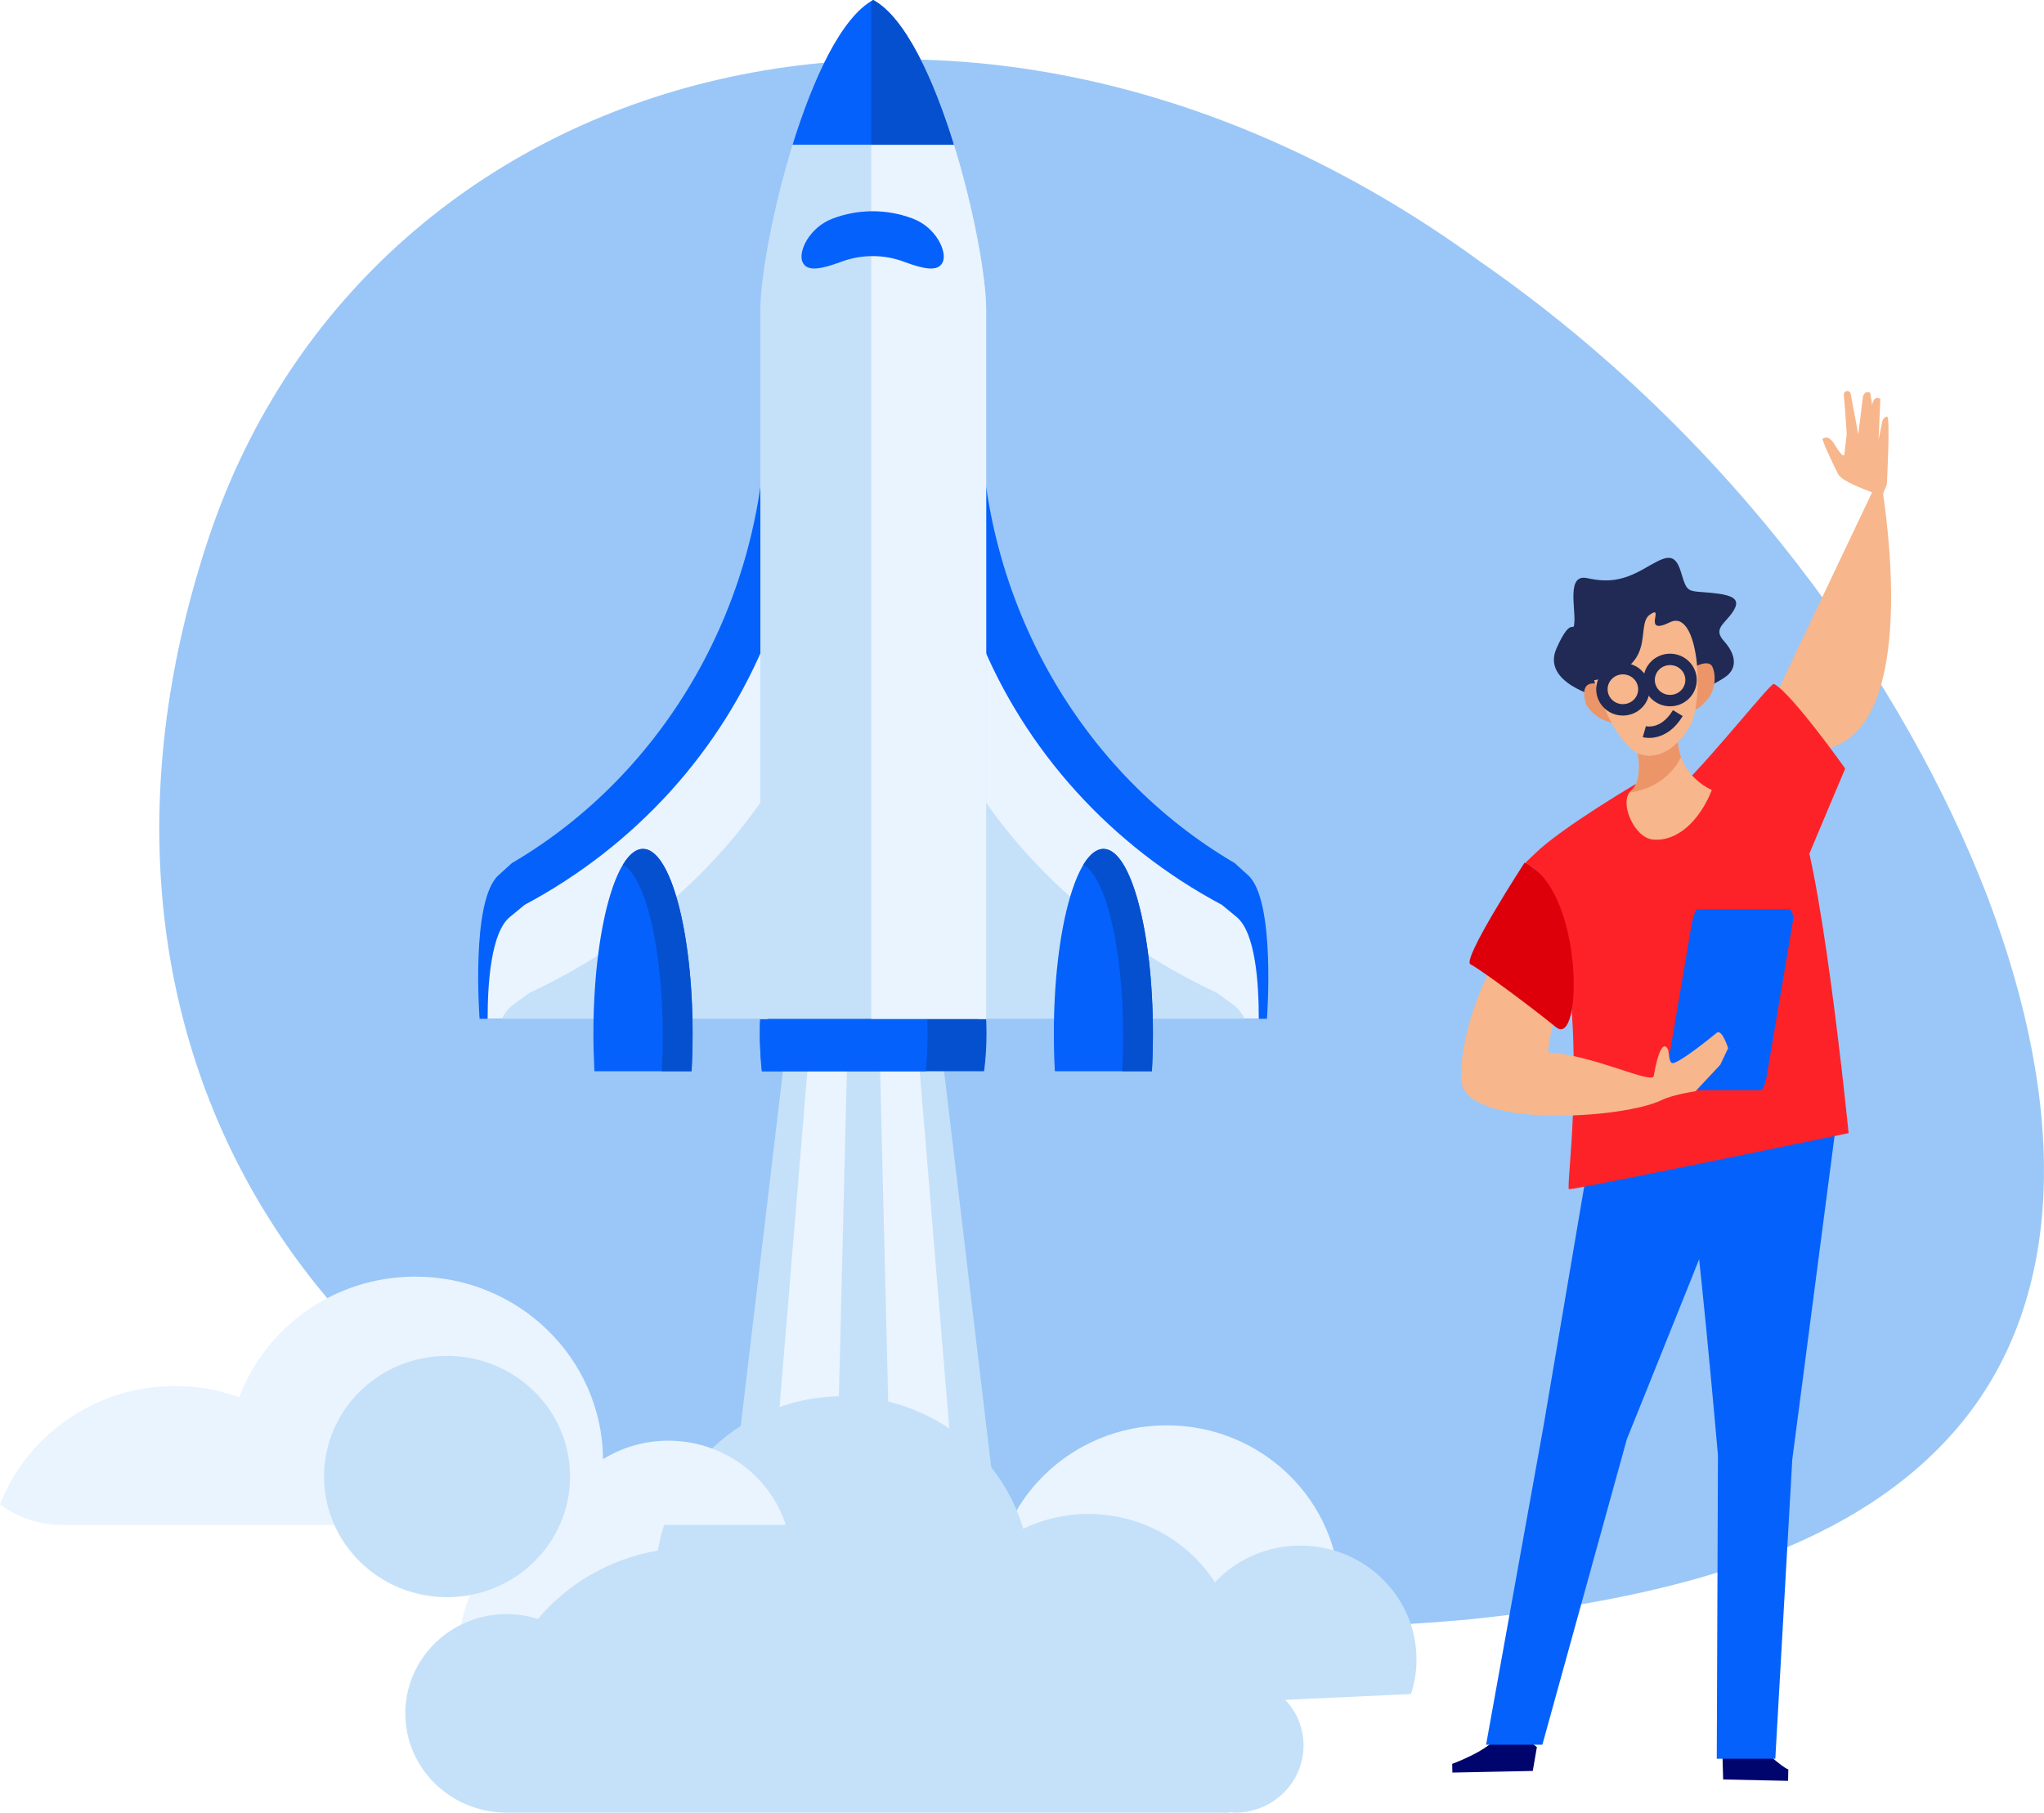 <svg width="62" height="55" viewBox="0 0 62 55" fill="none" xmlns="http://www.w3.org/2000/svg">
<path d="M44.871 7.918C52.588 13.269 57.782 20.706 60.279 27.189C62.776 33.76 62.576 39.376 59.535 43.125C56.464 46.91 51 48.474 44.498 49.139C37.998 49.718 30.459 49.398 23.363 47.426C9.327 43.95 1.455 31.438 6.232 16.619C10.938 1.863 29.322 -3.411 44.871 7.918Z" fill="#9AC7F7"/>
<path d="M22.992 50.137C22.992 52.601 20.958 54.599 18.447 54.599C15.938 54.599 13.902 52.601 13.902 50.137C13.902 47.675 15.938 45.678 18.447 45.678C20.96 45.678 22.992 47.675 22.992 50.137Z" fill="#EAF4FE"/>
<path d="M40.115 50.632C40.447 49.955 40.641 49.198 40.641 48.395C40.641 45.551 38.289 43.244 35.389 43.244C32.49 43.244 30.136 45.551 30.136 48.395C30.136 49.196 30.328 49.955 30.664 50.632H40.115Z" fill="#EAF4FE"/>
<path d="M26.192 20.876L28.504 31.385L30.818 50.847H26.192H21.567L23.881 31.385L26.192 20.876Z" fill="#C5E1F9"/>
<path d="M26.192 20.876L27.805 31.385L29.415 50.847H26.192H22.97L24.582 31.385L26.192 20.876Z" fill="#EAF4FE"/>
<path d="M26.192 20.876L26.67 31.385L27.145 50.847H26.192H25.237L25.715 31.385L26.192 20.876Z" fill="#C5E1F9"/>
<path d="M37.525 50.922C37.545 50.748 37.559 50.572 37.559 50.392C37.559 47.931 35.526 45.933 33.014 45.933C32.305 45.933 31.636 46.097 31.037 46.382C30.348 44.059 28.163 42.36 25.572 42.36C22.74 42.36 20.398 44.389 19.955 47.043C18.499 47.294 17.218 48.045 16.315 49.119C16.016 49.024 15.698 48.971 15.366 48.971C13.671 48.971 12.294 50.319 12.294 51.984C12.294 53.628 13.636 54.962 15.303 54.994C15.303 54.994 15.303 54.996 15.305 54.996H24.167H26.724H27.833H33.617H37.283C37.285 54.99 37.287 54.984 37.289 54.98C37.347 54.984 37.402 54.996 37.46 54.996C38.611 54.996 39.54 54.082 39.54 52.955C39.54 51.852 38.643 50.956 37.525 50.922Z" fill="#C5E1F9"/>
<path d="M20.271 43.711C19.545 43.711 18.866 43.916 18.292 44.27C18.264 41.209 15.726 38.733 12.598 38.733C10.143 38.733 8.06 40.258 7.255 42.392C6.651 42.176 5.998 42.051 5.317 42.051C2.888 42.051 0.822 43.542 0 45.639C0.504 46.018 1.129 46.254 1.81 46.265V46.267H10.672H13.229H14.338H20.122H23.788C23.79 46.263 23.792 46.258 23.794 46.252C23.806 46.254 23.822 46.254 23.832 46.255C23.349 44.778 21.938 43.711 20.271 43.711Z" fill="#EAF4FE"/>
<path d="M37.928 49.876C37.974 50.837 37.217 51.654 36.235 51.7C35.258 51.745 34.423 51.002 34.379 50.041C34.333 49.079 35.09 48.263 36.07 48.217C37.051 48.172 37.884 48.915 37.928 49.876Z" fill="#C5E1F9"/>
<path d="M42.799 51.397C42.922 51.017 42.985 50.61 42.962 50.189C42.872 48.282 41.221 46.807 39.276 46.896C37.331 46.985 35.83 48.607 35.921 50.513C35.941 50.934 36.039 51.334 36.199 51.702L42.799 51.397Z" fill="#C5E1F9"/>
<path d="M17.292 44.798C17.292 46.819 15.621 48.459 13.56 48.459C11.5 48.459 9.829 46.819 9.829 44.798C9.829 42.777 11.5 41.138 13.56 41.138C15.621 41.138 17.292 42.777 17.292 44.798Z" fill="#C5E1F9"/>
<path d="M26.486 25.755C24.588 25.755 23.048 28.264 23.048 31.357C23.048 31.749 23.072 32.132 23.121 32.502H29.85C29.899 32.132 29.923 31.751 29.923 31.357C29.925 28.264 28.387 25.755 26.486 25.755Z" fill="#0450CF"/>
<path d="M25.595 25.755C24.19 25.755 23.051 28.264 23.051 31.357C23.051 31.749 23.069 32.132 23.105 32.502H28.084C28.118 32.132 28.136 31.751 28.136 31.357C28.136 28.264 26.997 25.755 25.595 25.755Z" fill="#0561FC"/>
<path d="M23.242 12.332C23.242 18.3 20.124 23.495 15.527 26.186C15.39 26.312 15.253 26.435 15.122 26.554C14.271 27.315 14.547 30.91 14.547 30.91H23.286C23.286 30.91 23.286 12.195 23.286 10.109C23.286 10.431 23.258 10.837 23.207 11.303C23.226 11.643 23.242 11.986 23.242 12.332Z" fill="#0561FC"/>
<path d="M23.286 19.298C21.893 22.781 19.261 25.668 15.914 27.452C15.762 27.578 15.613 27.701 15.468 27.819C14.9 28.282 14.791 29.797 14.791 30.91H23.286C23.286 30.912 23.286 24.891 23.286 19.298Z" fill="#EAF4FE"/>
<path d="M15.559 30.489C15.422 30.588 15.311 30.732 15.218 30.91H23.286C23.286 30.91 23.286 27.827 23.286 24.025C21.591 26.583 19.086 28.701 16.065 30.121C15.892 30.248 15.724 30.37 15.559 30.489Z" fill="#C5E1F9"/>
<path d="M29.736 12.332C29.736 18.3 32.852 23.495 37.452 26.186C37.589 26.312 37.724 26.435 37.857 26.554C38.705 27.315 38.429 30.91 38.429 30.91H29.692C29.692 30.91 29.692 12.195 29.692 10.109C29.692 10.431 29.72 10.837 29.771 11.303C29.749 11.643 29.736 11.986 29.736 12.332Z" fill="#0561FC"/>
<path d="M29.689 19.298C31.084 22.781 33.712 25.668 37.061 27.452C37.212 27.578 37.362 27.701 37.507 27.819C38.075 28.282 38.184 29.797 38.182 30.91H29.689C29.689 30.912 29.689 24.891 29.689 19.298Z" fill="#EAF4FE"/>
<path d="M37.416 30.489C37.551 30.588 37.662 30.732 37.757 30.91H29.687C29.687 30.91 29.687 27.827 29.687 24.025C31.384 26.583 33.887 28.701 36.908 30.121C37.081 30.248 37.253 30.37 37.416 30.489Z" fill="#C5E1F9"/>
<path d="M29.913 30.912V9.407C29.913 7.439 28.421 1.052 26.488 0C24.556 1.052 23.064 7.437 23.064 9.407V30.912H29.913Z" fill="#C5E1F9"/>
<path d="M26.486 0C26.468 0.01 26.45 0.026 26.428 0.038V30.912H29.913V9.407C29.913 7.437 28.421 1.052 26.486 0Z" fill="#EAF4FE"/>
<path d="M24.04 4.392H28.933C28.32 2.405 27.458 0.528 26.486 0C25.515 0.528 24.657 2.405 24.04 4.392Z" fill="#0561FC"/>
<path d="M26.428 4.392H28.933C28.32 2.405 27.458 0.528 26.486 0C26.468 0.01 26.45 0.026 26.428 0.038V4.392Z" fill="#0450CF"/>
<path d="M28.595 7.953C28.453 8.268 27.988 8.149 27.442 7.95C26.817 7.71 26.12 7.71 25.495 7.95C24.949 8.149 24.483 8.268 24.344 7.953C24.199 7.647 24.54 6.905 25.251 6.634C26.033 6.334 26.908 6.334 27.692 6.634C28.399 6.903 28.738 7.645 28.595 7.953Z" fill="#0561FC"/>
<path d="M19.503 25.755C18.673 25.755 18 28.264 18 31.357C18 31.749 18.012 32.132 18.03 32.502H20.976C20.997 32.132 21.007 31.751 21.007 31.357C21.009 28.264 20.335 25.755 19.503 25.755Z" fill="#0561FC"/>
<path d="M19.503 25.755C19.285 25.755 19.082 25.929 18.896 26.235C19.58 26.601 20.104 28.784 20.104 31.428C20.104 31.796 20.094 32.154 20.076 32.502H20.978C20.998 32.132 21.009 31.751 21.009 31.357C21.009 28.264 20.335 25.755 19.503 25.755Z" fill="#0450CF"/>
<path d="M33.47 25.755C32.642 25.755 31.966 28.264 31.966 31.357C31.966 31.749 31.977 32.132 31.997 32.502H34.941C34.961 32.132 34.971 31.751 34.971 31.357C34.973 28.264 34.302 25.755 33.47 25.755Z" fill="#0561FC"/>
<path d="M33.47 25.755C33.254 25.755 33.049 25.929 32.861 26.235C33.544 26.601 34.068 28.784 34.068 31.428C34.068 31.796 34.058 32.154 34.038 32.502H34.941C34.961 32.132 34.971 31.751 34.971 31.357C34.973 28.264 34.302 25.755 33.47 25.755Z" fill="#0450CF"/>
<path d="M46.618 53.007L46.493 53.73L45.744 53.746C45.744 53.746 45.181 53.758 45.04 53.76C44.899 53.764 44.055 53.78 44.055 53.78L44.049 53.515C44.049 53.515 45.212 53.094 45.435 52.647C45.663 52.202 46.618 53.007 46.618 53.007Z" fill="#00046D"/>
<path d="M54.245 53.683L54.237 54.031L52.268 53.989L52.241 53.054L53.428 53.04C53.431 53.04 54.059 53.63 54.245 53.683Z" fill="#00046D"/>
<path d="M57.234 14.687C57.234 14.687 57.342 12.644 57.242 12.64C57.149 12.636 57.099 12.773 57.099 12.773L56.982 13.346L57.036 12.102C57.036 12.102 56.935 12.031 56.857 12.114C56.818 12.156 56.798 12.231 56.786 12.29L56.736 11.95C56.736 11.95 56.738 11.9 56.649 11.895C56.554 11.889 56.508 12.029 56.508 12.029L56.367 13.182L56.131 11.922C56.131 11.922 56.044 11.792 55.944 11.914C55.91 11.958 55.942 12.14 55.942 12.14L55.97 12.46L56.016 13.176L55.95 13.744C55.95 13.744 55.976 14.032 55.639 13.473C55.448 13.154 55.279 13.318 55.279 13.318L55.361 13.548C55.361 13.548 55.633 14.159 55.762 14.396C55.867 14.592 56.55 14.851 56.786 14.936L53.638 21.565C53.638 21.565 52.969 23.694 55.67 22.634C57.909 21.754 57.369 16.686 57.119 14.982L57.234 14.687Z" fill="#F7B68B"/>
<path d="M54.4 27.046L55.97 23.317C55.97 23.317 54.323 21.001 53.807 20.75C53.717 20.704 52.032 22.848 50.986 23.876C49.819 25.019 53.807 25.573 54.4 27.046Z" fill="#FD2227"/>
<path d="M53.136 34.114C53.136 34.282 49.347 43.663 49.347 43.663L46.784 52.935H45.077L46.82 43.262L48.39 34.015L53.136 34.114Z" fill="#0561FC"/>
<path d="M51.258 36.157C51.464 36.76 52.11 44.151 52.11 44.151L52.074 53.359H53.85L54.364 44.286L55.696 34.09L50.645 34.654L51.258 36.157Z" fill="#0561FC"/>
<path d="M49.656 23.764C49.656 23.764 47.368 25.104 46.55 25.907C45.732 26.712 46.892 25.203 47.471 28.854C48.051 32.504 47.489 36.048 47.592 36.081C47.695 36.115 56.073 34.379 56.073 34.379C56.073 34.379 55.196 25.518 54.4 24.432C53.876 23.718 53.136 23.528 53.136 23.528C53.136 23.528 50.952 23.53 49.656 23.764Z" fill="#FD2227"/>
<path d="M50.641 33.075C50.559 33.075 50.502 32.815 50.516 32.739L51.322 27.983C51.337 27.91 51.413 27.582 51.496 27.582H54.269C54.352 27.582 54.408 27.809 54.394 27.883L53.588 32.656C53.576 32.73 53.497 33.075 53.412 33.075H50.641Z" fill="#0561FC"/>
<path d="M45.115 29.591C45.115 29.591 44.26 31.3 44.329 32.773C44.397 34.246 49.218 33.958 50.405 33.376C50.746 33.208 51.429 33.109 51.429 33.109L52.181 32.304L52.419 31.802C52.419 31.802 52.231 31.209 52.076 31.333C51.48 31.82 50.865 32.271 50.728 32.255C50.617 32.241 50.625 31.903 50.591 31.836C50.454 31.567 50.284 31.921 50.163 32.641C50.117 32.913 48.319 32.004 46.989 31.936C46.85 31.929 47.364 30.062 47.364 30.062C47.364 30.062 46.07 29.524 45.115 29.591Z" fill="#F7B68B"/>
<path d="M46.242 26.176C46.242 26.176 44.329 29.122 44.603 29.257C44.877 29.392 46.379 30.497 47.197 31.165C48.015 31.836 48.051 26.979 46.242 26.176Z" fill="#DD000B"/>
<path d="M50.139 25.472C50.863 25.541 51.546 24.922 51.925 23.969C51.401 23.726 50.915 23.192 50.893 22.464C50.859 21.335 49.575 22.366 49.575 22.366C49.575 22.366 49.946 23.593 49.474 23.993C49.097 24.307 49.553 25.417 50.139 25.472Z" fill="#F7B68B"/>
<path d="M48.501 21.149C48.501 21.149 46.741 20.728 47.215 19.666C47.689 18.604 47.735 19.29 47.757 18.848C47.779 18.404 47.531 17.408 48.14 17.54C48.749 17.673 49.2 17.629 49.833 17.275C50.464 16.921 50.78 16.678 50.984 17.343C51.185 18.007 51.163 17.918 51.885 17.985C52.606 18.052 52.81 18.185 52.562 18.561C52.314 18.936 51.953 19.071 52.29 19.447C52.628 19.822 52.697 20.2 52.425 20.465C52.153 20.73 50.947 21.228 50.947 21.228L48.501 21.149Z" fill="#212A54"/>
<path d="M51.232 20.323C51.232 20.323 51.804 19.951 51.939 20.226C52.074 20.501 52.01 20.981 51.796 21.215C51.58 21.45 51.326 21.774 51.159 21.232C50.994 20.691 51.232 20.323 51.232 20.323Z" fill="#EC9568"/>
<path d="M48.114 21.377C48.114 21.377 47.848 20.671 48.408 20.738C48.718 20.776 49.097 21.082 49.184 21.385C49.271 21.687 49.416 22.073 48.86 21.921C48.305 21.772 48.114 21.377 48.114 21.377Z" fill="#EC9568"/>
<path d="M50.99 22.971C50.933 22.814 50.899 22.646 50.893 22.466C50.859 21.337 49.575 22.367 49.575 22.367C49.575 22.367 49.946 23.595 49.474 23.995C49.452 24.013 49.432 24.03 49.414 24.046C50.117 23.965 50.708 23.548 50.99 22.971Z" fill="#EC9568"/>
<path d="M48.354 20.639C48.354 20.639 48.787 22.189 49.539 22.765C50.045 23.152 50.812 22.842 51.264 22.023C51.705 21.221 51.534 18.448 50.655 18.879C49.775 19.31 50.52 18.316 50.045 18.648C49.573 18.978 50.351 20.273 48.354 20.639Z" fill="#F7B68B"/>
<path d="M49.863 20.912C49.863 21.256 49.579 21.537 49.226 21.537C48.876 21.537 48.59 21.258 48.59 20.912C48.59 20.568 48.876 20.287 49.226 20.287C49.579 20.289 49.863 20.568 49.863 20.912Z" stroke="#212A54" stroke-width="0.346" stroke-miterlimit="10"/>
<path d="M51.294 20.631C51.294 20.975 51.01 21.256 50.657 21.256C50.307 21.256 50.022 20.975 50.022 20.631C50.022 20.287 50.307 20.006 50.657 20.006C51.01 20.006 51.294 20.287 51.294 20.631Z" stroke="#212A54" stroke-width="0.346" stroke-miterlimit="10"/>
<path d="M49.813 20.815L50.145 20.764" stroke="#212A54" stroke-width="0.346" stroke-miterlimit="10"/>
<path d="M49.877 22.199C49.877 22.199 50.452 22.365 50.893 21.636" stroke="#212A54" stroke-width="0.346" stroke-miterlimit="10"/>
</svg>
